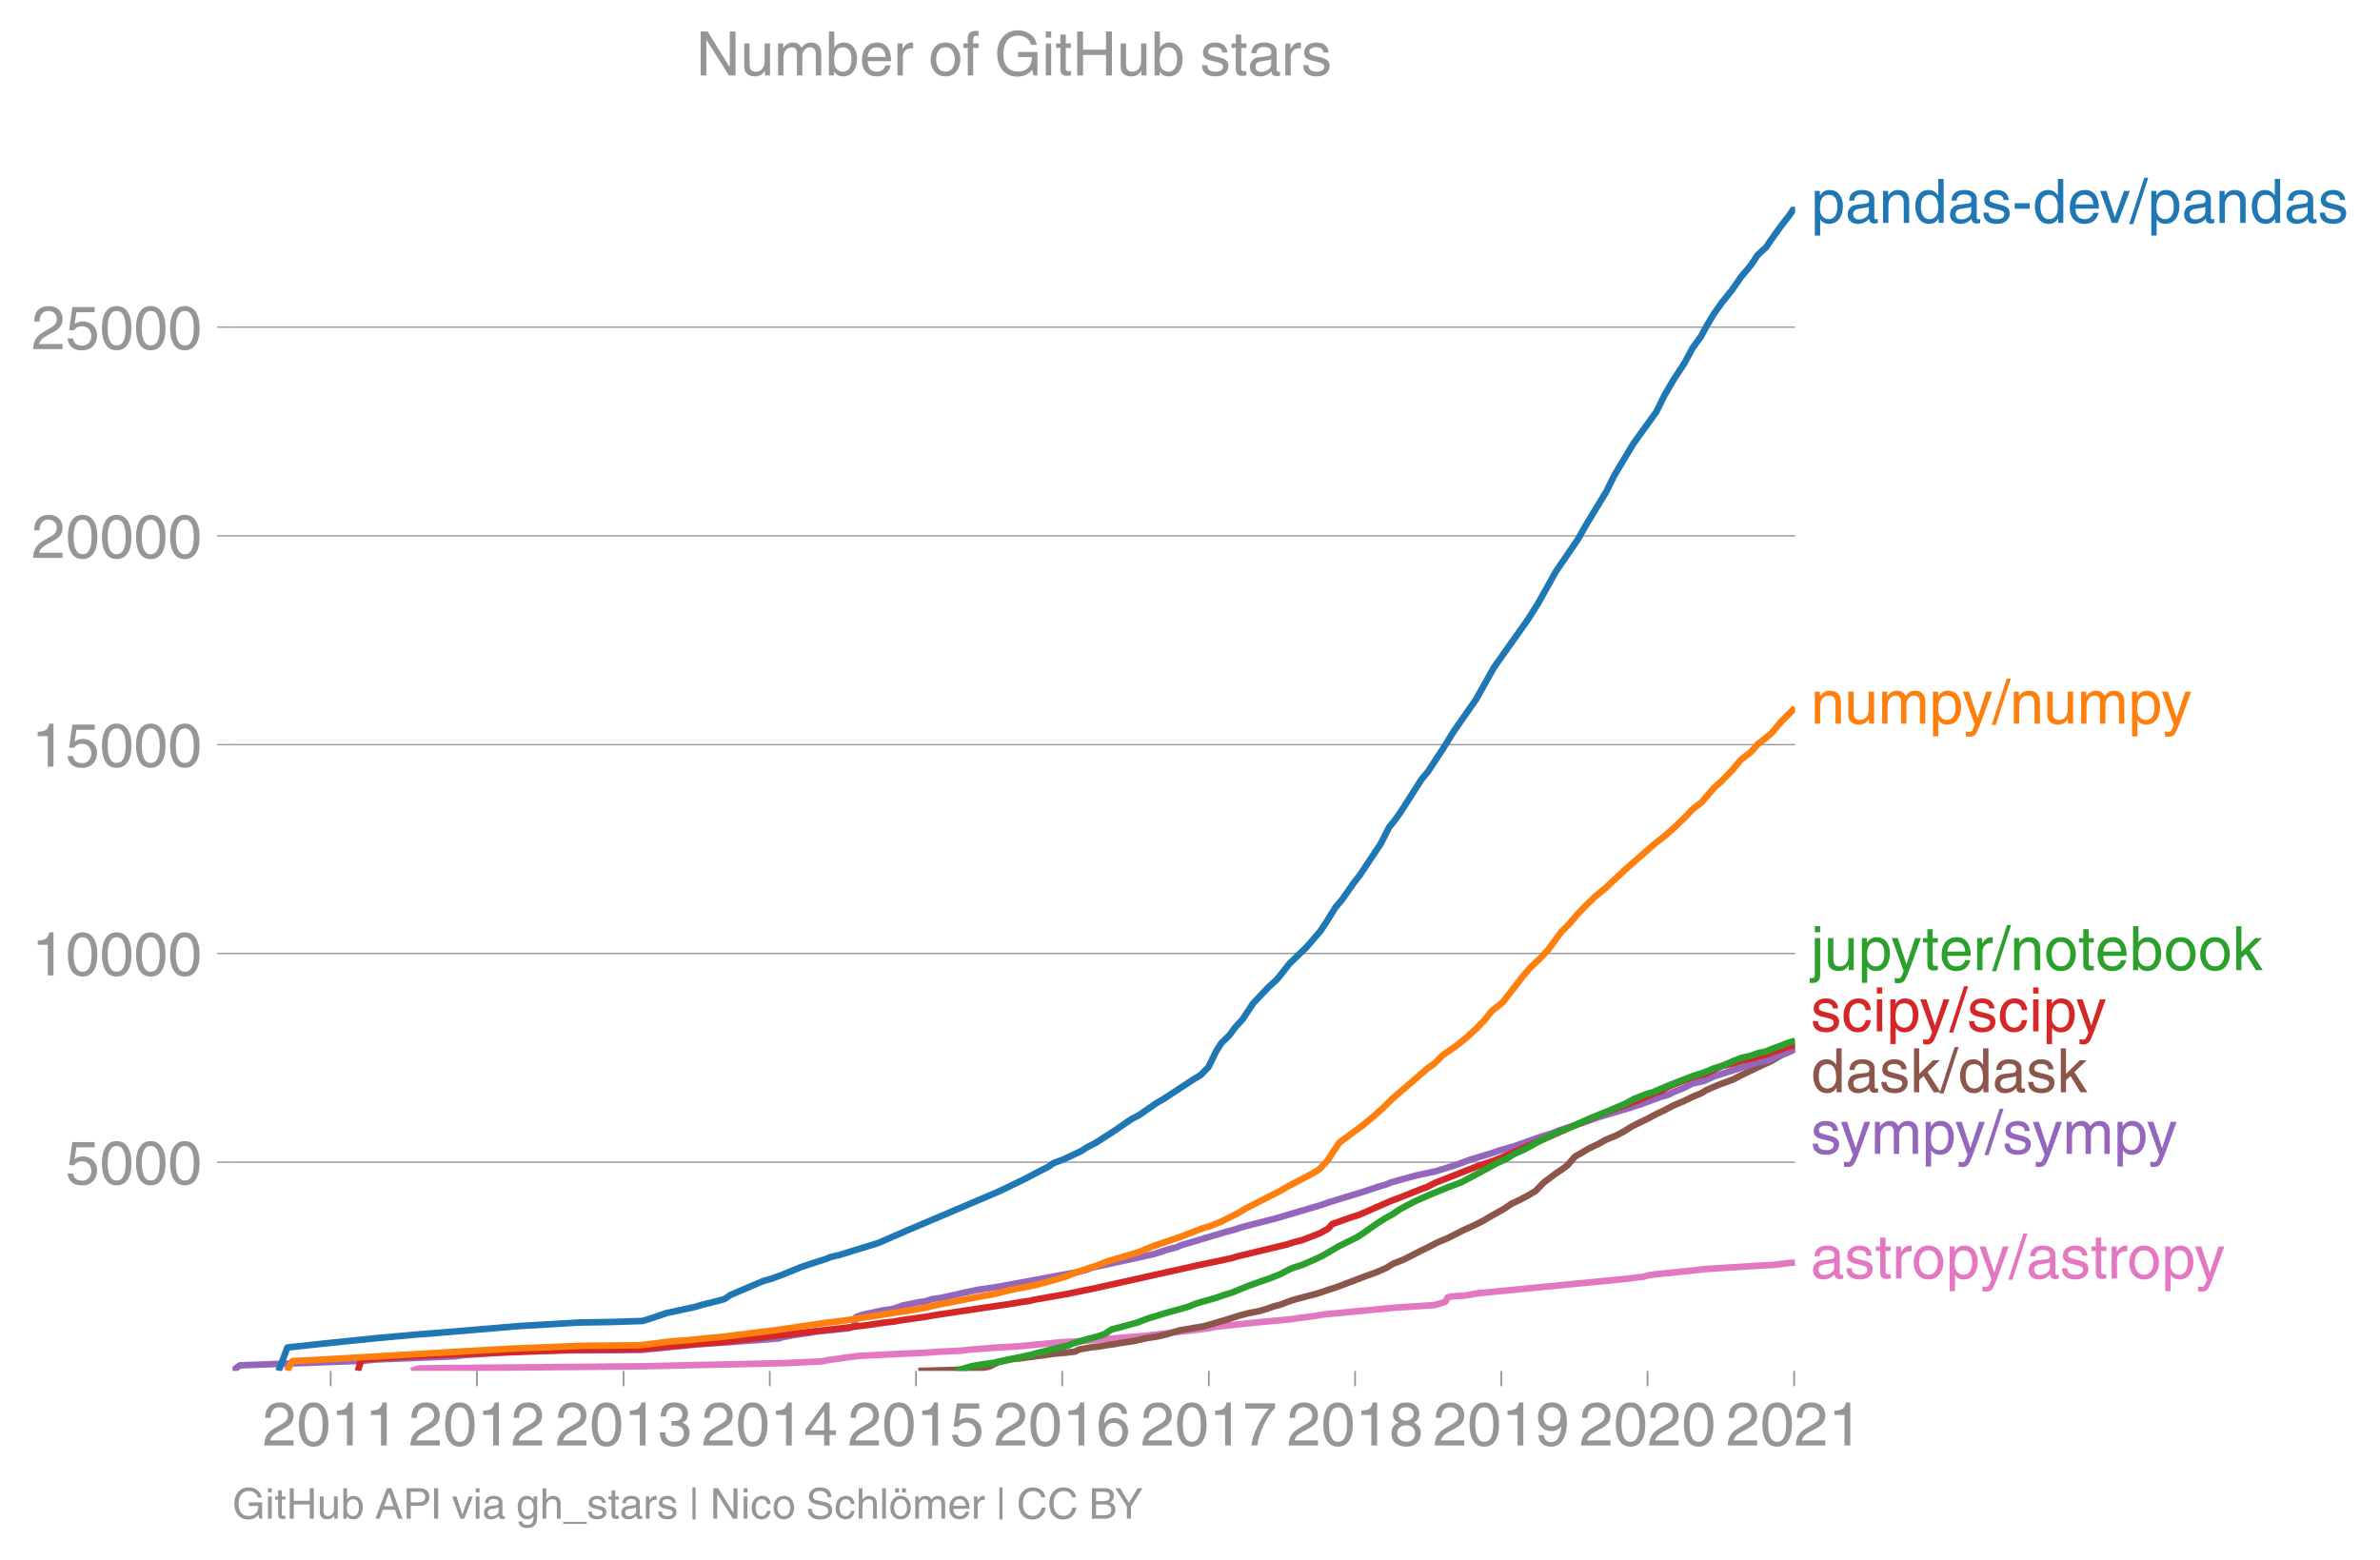 <svg height="475.308" viewBox="0 0 543.907 356.481" width="725.21" xmlns="http://www.w3.org/2000/svg" xmlns:xlink="http://www.w3.org/1999/xlink"><defs><style>*{stroke-linecap:butt;stroke-linejoin:round}</style></defs><g id="figure_1"><path d="M0 356.48h543.907V0H0z" fill="none" id="patch_1"/><g id="axes_1"><path d="M53.127 313.361h357.12V47.25H53.127z" fill="none" id="patch_2"/><path clip-path="url(#p0310358f21)" d="M93.98 313.361l1.822-.572 2.37-.029 49.521-.468 9.29-.219 22.46-.496 3.673-.182 4.591-.18 1.691-.354 6.591-.897 8.391-.44 6.293-.276 3.902-.267 5.463-.267 1.284-.182 6.933-.544 3.785-.181 10.365-.983 4.526-.267 4.503-.363 10.62-.887 7.564-.897 5.987-.716 1.835-.363 8.164-.897 9.546-.897 1.063-.181 4.148-.535 2.095-.362 15.906-1.518 6.78-.448 2.696-.182 2.423-.716.636-1.078.897-.181 2.868-.182 3.068-.534 34.798-3.398 1.076-.18 1.863-.182 1.269-.353 1.161-.182 8.897-.906 2.6-.315 12.15-.773 3.96-.21 2.895-.372 1.799-.163h0" fill="none" stroke="#e377c2" stroke-linecap="square" stroke-width="1.5" id="line2d_1"/><g id="matplotlib.axis_1"><g id="xtick_1"><g id="line2d_2"><defs><path d="M0 0v3.5" id="m5dc0a114eb" stroke="#969696" stroke-width=".4"/></defs><use x="75.571" xlink:href="#m5dc0a114eb" y="313.361" fill="#969696" stroke="#969696" stroke-width=".4"/></g><g transform="matrix(.14 0 0 -.14 60 330.41)" fill="#969696" id="text_1"><defs><path d="M4.39 45.125q0 12.39 6.391 18.781 6.406 6.407 17.938 6.407 9.656 0 15.812-5.86 6.157-5.86 6.157-15.14 0-7.22-3.547-12.188-3.532-4.953-10.422-8.703l-12.11-6.64Q13.922 15.921 12.5 8.296h38.188V0H2.593q.39 9.906 4.297 16.5 3.906 6.594 12.203 11.375l12.593 7.328q5.032 2.89 7.329 5.984 2.297 3.094 2.297 8.516 0 5.375-3.766 9.031-3.75 3.672-10.156 3.672-7.078 0-10.594-4.672-3.516-4.656-3.61-12.609z" id="HelveticaWorld-Regular-50"/><path d="M42.484 34.188q0 14.109-3.734 21.156-3.734 7.062-10.969 7.062-7.078 0-10.89-7.062-3.797-7.047-3.797-21.157 0-13.671 3.75-20.937Q20.609 6 27.78 6q7.235 0 10.969 7 3.734 7.016 3.734 21.188zm9.422 0q0-17.297-6.25-26.704-6.25-9.39-17.875-9.39-12.062 0-18.062 9.734-6 9.75-6 26.36 0 17.03 6.14 26.578 6.157 9.547 17.922 9.547 11.625 0 17.875-9.5t6.25-26.626z" id="HelveticaWorld-Regular-48"/><path d="M35.89 0h-9.374v49.906H10.109v6.985q8.594.28 12.782 2.75Q27.094 62.109 29 70.313h6.89z" id="HelveticaWorld-Regular-49"/></defs><use xlink:href="#HelveticaWorld-Regular-50"/><use x="55.615" xlink:href="#HelveticaWorld-Regular-48"/><use x="111.23" xlink:href="#HelveticaWorld-Regular-49"/><use x="166.846" xlink:href="#HelveticaWorld-Regular-49"/></g></g><g id="xtick_2"><use x="108.989" xlink:href="#m5dc0a114eb" y="313.361" fill="#969696" stroke="#969696" stroke-width=".4" id="line2d_3"/><g transform="matrix(.14 0 0 -.14 93.418 330.41)" fill="#969696" id="text_2"><use xlink:href="#HelveticaWorld-Regular-50"/><use x="55.615" xlink:href="#HelveticaWorld-Regular-48"/><use x="111.23" xlink:href="#HelveticaWorld-Regular-49"/><use x="166.846" xlink:href="#HelveticaWorld-Regular-50"/></g></g><g id="xtick_3"><use x="142.499" xlink:href="#m5dc0a114eb" y="313.361" fill="#969696" stroke="#969696" stroke-width=".4" id="line2d_4"/><g transform="matrix(.14 0 0 -.14 126.928 330.41)" fill="#969696" id="text_3"><defs><path d="M22.406 39.984q2.203-.187 4.594-.187 6.203 0 9.781 2.86 3.594 2.859 3.594 8.656 0 4.687-3.344 7.89-3.343 3.203-9.64 3.203-6.985 0-10.235-4.11-3.234-4.093-3.437-10.983h-8.64q0 10.984 5.765 16.984 5.765 6.016 16.937 6.016 9.922 0 15.828-5.11 5.907-5.094 5.907-13.39 0-10.704-9.032-14.5v-.204q11.72-4 11.72-16.406 0-9.906-6.595-16.265-6.593-6.344-18.703-6.344-9.906 0-16.312 5.203Q4.204 8.5 3.422 21.484H12.5q.203-8.109 4-11.797Q20.313 6 27.484 6q6.938 0 11.141 3.86 4.203 3.859 4.203 9.718 0 6.406-4.016 9.672-4 3.266-12.39 3.266-2 0-4.016-.094z" id="HelveticaWorld-Regular-51"/></defs><use xlink:href="#HelveticaWorld-Regular-50"/><use x="55.615" xlink:href="#HelveticaWorld-Regular-48"/><use x="111.23" xlink:href="#HelveticaWorld-Regular-49"/><use x="166.846" xlink:href="#HelveticaWorld-Regular-51"/></g></g><g id="xtick_4"><use x="175.917" xlink:href="#m5dc0a114eb" y="313.361" fill="#969696" stroke="#969696" stroke-width=".4" id="line2d_5"/><g transform="matrix(.14 0 0 -.14 160.346 330.41)" fill="#969696" id="text_4"><defs><path d="M10.594 24.703h22.61v31.89h-.188zM42 17.093V0h-8.797v17.094H2.484v8.593L34.72 70.314H42v-45.61h10.297v-7.61z" id="HelveticaWorld-Regular-52"/></defs><use xlink:href="#HelveticaWorld-Regular-50"/><use x="55.615" xlink:href="#HelveticaWorld-Regular-48"/><use x="111.23" xlink:href="#HelveticaWorld-Regular-49"/><use x="166.846" xlink:href="#HelveticaWorld-Regular-52"/></g></g><g id="xtick_5"><use x="209.335" xlink:href="#m5dc0a114eb" y="313.361" fill="#969696" stroke="#969696" stroke-width=".4" id="line2d_6"/><g transform="matrix(.14 0 0 -.14 193.765 330.41)" fill="#969696" id="text_5"><defs><path d="M14.703 40.922q5.813 4.39 13.625 4.39 9.469 0 16.281-6.296 6.813-6.297 6.813-16.22 0-10.78-6.578-17.796-6.563-7-18.422-7-10.313 0-16.266 5.047Q4.203 8.109 3.22 17.39h9.094q.671-5.672 4.437-8.672 3.766-3 10.453-3 6.485 0 10.64 4.484Q42 14.703 42 21.688q0 7.125-4.36 11.421-4.343 4.297-11.218 4.297-7.813 0-13.047-6.687l-7.563.39 5.266 37.594h36.438v-8.5H17.672z" id="HelveticaWorld-Regular-53"/></defs><use xlink:href="#HelveticaWorld-Regular-50"/><use x="55.615" xlink:href="#HelveticaWorld-Regular-48"/><use x="111.23" xlink:href="#HelveticaWorld-Regular-49"/><use x="166.846" xlink:href="#HelveticaWorld-Regular-53"/></g></g><g id="xtick_6"><use x="242.753" xlink:href="#m5dc0a114eb" y="313.361" fill="#969696" stroke="#969696" stroke-width=".4" id="line2d_7"/><g transform="matrix(.14 0 0 -.14 227.183 330.41)" fill="#969696" id="text_6"><defs><path d="M14.11 21.578q0-6.875 4.093-11.234Q22.313 6 28.906 6q6.297 0 10.032 4.438 3.734 4.453 3.734 11.687 0 6.297-3.688 10.547-3.687 4.25-10.468 4.25-6.594 0-10.5-4.156-3.907-4.157-3.907-11.188zM41.702 51.61q-.984 5.375-3.984 8.078-3 2.72-8.125 2.72-8.11 0-12.36-7.923-4.25-7.906-4.343-18.109l.203-.188q5.61 8.641 16.687 8.641 8.844 0 15.438-5.86 6.593-5.859 6.593-16.452 0-10.5-6.25-17.47-6.25-6.952-16.843-6.952-12.219 0-18.563 8.687-6.344 8.703-6.344 25.938 0 16.593 6.485 27.093 6.5 10.5 19.484 10.5 8.407 0 14.219-5.015 5.813-5 6.297-13.688z" id="HelveticaWorld-Regular-54"/></defs><use xlink:href="#HelveticaWorld-Regular-50"/><use x="55.615" xlink:href="#HelveticaWorld-Regular-48"/><use x="111.23" xlink:href="#HelveticaWorld-Regular-49"/><use x="166.846" xlink:href="#HelveticaWorld-Regular-54"/></g></g><g id="xtick_7"><use x="276.263" xlink:href="#m5dc0a114eb" y="313.361" fill="#969696" stroke="#969696" stroke-width=".4" id="line2d_8"/><g transform="matrix(.14 0 0 -.14 260.693 330.41)" fill="#969696" id="text_7"><defs><path d="M3.719 68.797h48.578v-7.719Q42.28 50.875 33.984 33.484 25.687 16.11 23.391 0h-9.672q1.469 13.281 9.719 30.531 8.25 17.266 18.953 29.672H3.719z" id="HelveticaWorld-Regular-55"/></defs><use xlink:href="#HelveticaWorld-Regular-50"/><use x="55.615" xlink:href="#HelveticaWorld-Regular-48"/><use x="111.23" xlink:href="#HelveticaWorld-Regular-49"/><use x="166.846" xlink:href="#HelveticaWorld-Regular-55"/></g></g><g id="xtick_8"><use x="309.681" xlink:href="#m5dc0a114eb" y="313.361" fill="#969696" stroke="#969696" stroke-width=".4" id="line2d_9"/><g transform="matrix(.14 0 0 -.14 294.11 330.41)" fill="#969696" id="text_8"><defs><path d="M27.594 40.578q5.422 0 8.953 3.094 3.547 3.11 3.547 8.234 0 4.594-3.407 7.547-3.39 2.953-9.687 2.953-5.61 0-8.672-3.11-3.047-3.093-3.047-7.874 0-5.125 3.813-7.984 3.812-2.86 8.5-2.86zm.093-7.562q-6.78 0-10.64-3.766-3.86-3.766-3.86-9.234 0-6.297 3.907-10.157Q21 6 28.219 6q6.406 0 10.234 3.86 3.828 3.859 3.828 10.265 0 5.469-3.828 9.172-3.828 3.719-10.766 3.719zM49.22 52.203q0-10.594-9.032-14.797 6.204-2.781 8.86-7.36 2.656-4.562 2.656-9.733 0-10.016-6.453-16.125-6.438-6.094-17.375-6.094-9.563 0-16.813 5.25-7.25 5.25-7.25 17.062 0 11.922 11.907 16.907-9.516 3.796-9.516 13.671 0 8.297 5.64 13.813 5.641 5.516 15.641 5.516 10.016 0 15.875-5.204 5.86-5.203 5.86-12.906z" id="HelveticaWorld-Regular-56"/></defs><use xlink:href="#HelveticaWorld-Regular-50"/><use x="55.615" xlink:href="#HelveticaWorld-Regular-48"/><use x="111.23" xlink:href="#HelveticaWorld-Regular-49"/><use x="166.846" xlink:href="#HelveticaWorld-Regular-56"/></g></g><g id="xtick_9"><use x="343.1" xlink:href="#m5dc0a114eb" y="313.361" fill="#969696" stroke="#969696" stroke-width=".4" id="line2d_10"/><g transform="matrix(.14 0 0 -.14 327.529 330.41)" fill="#969696" id="text_9"><defs><path d="M27.594 31.39q6 0 9.75 4.047 3.765 4.063 3.765 11.97 0 6.5-3.562 10.75-3.563 4.25-10.64 4.25-6.11 0-9.876-4.298-3.75-4.297-3.75-11.53 0-7.376 3.516-11.282 3.515-3.906 10.797-3.906zm-1.282-7.906q-10 0-16.062 6.203-6.047 6.204-6.047 16.5 0 10.407 6.094 17.266 6.11 6.86 16.515 6.86 12.11 0 18.36-8.157 6.25-8.156 6.25-24.453 0-16.906-6.406-28.266Q38.625-1.905 25.875-1.905q-9.953 0-15.422 5.593-5.469 5.594-5.469 13.204h8.829q.39-5.266 3.437-8.375 3.063-3.094 8.438-3.094 7.609 0 11.515 6.781Q41.11 19 42.578 31.688l-.187.203q-5.672-8.407-16.078-8.407z" id="HelveticaWorld-Regular-57"/></defs><use xlink:href="#HelveticaWorld-Regular-50"/><use x="55.615" xlink:href="#HelveticaWorld-Regular-48"/><use x="111.23" xlink:href="#HelveticaWorld-Regular-49"/><use x="166.846" xlink:href="#HelveticaWorld-Regular-57"/></g></g><g id="xtick_10"><use x="376.518" xlink:href="#m5dc0a114eb" y="313.361" fill="#969696" stroke="#969696" stroke-width=".4" id="line2d_11"/><g transform="matrix(.14 0 0 -.14 360.947 330.41)" fill="#969696" id="text_10"><use xlink:href="#HelveticaWorld-Regular-50"/><use x="55.615" xlink:href="#HelveticaWorld-Regular-48"/><use x="111.23" xlink:href="#HelveticaWorld-Regular-50"/><use x="166.846" xlink:href="#HelveticaWorld-Regular-48"/></g></g><g id="xtick_11"><use x="410.027" xlink:href="#m5dc0a114eb" y="313.361" fill="#969696" stroke="#969696" stroke-width=".4" id="line2d_12"/><g transform="matrix(.14 0 0 -.14 394.457 330.41)" fill="#969696" id="text_11"><use xlink:href="#HelveticaWorld-Regular-50"/><use x="55.615" xlink:href="#HelveticaWorld-Regular-48"/><use x="111.23" xlink:href="#HelveticaWorld-Regular-50"/><use x="166.846" xlink:href="#HelveticaWorld-Regular-49"/></g></g></g><g id="matplotlib.axis_2"><g id="ytick_1"><path clip-path="url(#p0310358f21)" d="M53.127 265.653h357.12" fill="none" stroke="#969696" stroke-linecap="square" stroke-width=".3" id="line2d_13"/><g id="line2d_14"><defs><path d="M0 0h-3.5" id="mbf4f329e4a" stroke="#969696" stroke-width=".3"/></defs><use x="53.127" xlink:href="#mbf4f329e4a" y="265.653" fill="#969696" stroke="#969696" stroke-width=".3"/></g><g transform="matrix(.14 0 0 -.14 14.985 270.678)" fill="#969696" id="text_12"><use xlink:href="#HelveticaWorld-Regular-53"/><use x="55.615" xlink:href="#HelveticaWorld-Regular-48"/><use x="111.23" xlink:href="#HelveticaWorld-Regular-48"/><use x="166.846" xlink:href="#HelveticaWorld-Regular-48"/></g></g><g id="ytick_2"><path clip-path="url(#p0310358f21)" d="M53.127 217.936h357.12" fill="none" stroke="#969696" stroke-linecap="square" stroke-width=".3" id="line2d_15"/><use x="53.127" xlink:href="#mbf4f329e4a" y="217.936" fill="#969696" stroke="#969696" stroke-width=".3" id="line2d_16"/><g transform="matrix(.14 0 0 -.14 7.2 222.96)" fill="#969696" id="text_13"><use xlink:href="#HelveticaWorld-Regular-49"/><use x="55.615" xlink:href="#HelveticaWorld-Regular-48"/><use x="111.23" xlink:href="#HelveticaWorld-Regular-48"/><use x="166.846" xlink:href="#HelveticaWorld-Regular-48"/><use x="222.461" xlink:href="#HelveticaWorld-Regular-48"/></g></g><g id="ytick_3"><path clip-path="url(#p0310358f21)" d="M53.127 170.218h357.12" fill="none" stroke="#969696" stroke-linecap="square" stroke-width=".3" id="line2d_17"/><use x="53.127" xlink:href="#mbf4f329e4a" y="170.218" fill="#969696" stroke="#969696" stroke-width=".3" id="line2d_18"/><g transform="matrix(.14 0 0 -.14 7.2 175.243)" fill="#969696" id="text_14"><use xlink:href="#HelveticaWorld-Regular-49"/><use x="55.615" xlink:href="#HelveticaWorld-Regular-53"/><use x="111.23" xlink:href="#HelveticaWorld-Regular-48"/><use x="166.846" xlink:href="#HelveticaWorld-Regular-48"/><use x="222.461" xlink:href="#HelveticaWorld-Regular-48"/></g></g><g id="ytick_4"><path clip-path="url(#p0310358f21)" d="M53.127 122.5h357.12" fill="none" stroke="#969696" stroke-linecap="square" stroke-width=".3" id="line2d_19"/><use x="53.127" xlink:href="#mbf4f329e4a" y="122.5" fill="#969696" stroke="#969696" stroke-width=".3" id="line2d_20"/><g transform="matrix(.14 0 0 -.14 7.2 127.525)" fill="#969696" id="text_15"><use xlink:href="#HelveticaWorld-Regular-50"/><use x="55.615" xlink:href="#HelveticaWorld-Regular-48"/><use x="111.23" xlink:href="#HelveticaWorld-Regular-48"/><use x="166.846" xlink:href="#HelveticaWorld-Regular-48"/><use x="222.461" xlink:href="#HelveticaWorld-Regular-48"/></g></g><g id="ytick_5"><path clip-path="url(#p0310358f21)" d="M53.127 74.782h357.12" fill="none" stroke="#969696" stroke-linecap="square" stroke-width=".3" id="line2d_21"/><use x="53.127" xlink:href="#mbf4f329e4a" y="74.782" fill="#969696" stroke="#969696" stroke-width=".3" id="line2d_22"/><g transform="matrix(.14 0 0 -.14 7.2 79.807)" fill="#969696" id="text_16"><use xlink:href="#HelveticaWorld-Regular-50"/><use x="55.615" xlink:href="#HelveticaWorld-Regular-53"/><use x="111.23" xlink:href="#HelveticaWorld-Regular-48"/><use x="166.846" xlink:href="#HelveticaWorld-Regular-48"/><use x="222.461" xlink:href="#HelveticaWorld-Regular-48"/></g></g></g><path clip-path="url(#p0310358f21)" d="M209.86 313.361l2.598-.057 1.5-.057 2.031-.057 2.288-.067 2.457-.124 2.185-.124 1.667-.239 1.463-.248 2.034-.983 2.104-.487 1.103-.238 2.294-.248 1.764-.24 1.85-.247 1.917-.248 1.584-.248 2.738-.24 2.187-.247.93-.487 2.746-.487 2.173-.248 1.421-.248 1.716-.238 1.296-.249 1.647-.238 1.617-.248 2.142-.487 1.31-.248 1.67-.248 2.158-.487 1.566-.487 1.64-.486 1.566-.249 1.363-.248 1.513-.238 1.3-.248 1.678-.487 1.624-.487 1.662-.496 1.56-.487 1.54-.487 1.888-.486 2.566-.497 1.589-.486 1.374-.497 1.81-.486 1.25-.497 1.379-.486 1.752-.487 1.823-.487 1.94-.496 1.488-.487 1.37-.486 1.566-.487 1.33-.496 2.59-.974 2.555-.983 2.717-.973 2.28-.983 1.564-.974 2.47-.983 1.948-.973 1.89-.983 2.021-.974 1.88-.983 2.337-.983 1.948-.983 1.936-.973 2.196-.983 1.932-.973 1.643-.983 1.761-.974 1.718-.983 1.381-.973 2.081-.983 1.825-.974 1.652-.983 1.894-1.956 2.603-1.956 1.465-.983 1.344-.983 1.656-1.957 1.689-.973 1.68-.983 2.035-.974 1.76-.983 2.41-.983 1.83-.983 1.52-.973 1.951-.983 2.004-.974 1.83-.983 2.039-.973 1.854-.983 2.35-.983 2.007-.983 1.814-.744 1.264-.745 1.645-.744 1.855-.745 2.602-.954 1.865-.964 1.915-.926 1.91-.925 1.494-.687 1.488-.687 2.425-1.384 1.64-.697 1.46-.697" fill="none" stroke="#8c564b" stroke-linecap="square" stroke-width="1.5" id="line2d_23"/><path clip-path="url(#p0310358f21)" d="M53.127 313.361l1.675-1.278 27.856-1.022 3.59-.315 17.667-.715 1.926-.258 9.13-.64 3.705-.248 9.539-.2 11.618-.057 6.599-.067 12.436-1.222 10.756-.763 8.371-.649.798-.258 2.696-.515 3.616-.506 1.256-.258 7.653-.773 1.206-.515.43-2.052 1.407-.506 4.759-1.03 1.94-.258.917-.258 1.363-.515 3.661-.773 1.746-.258 1.656-.515 1.889-.248 5.755-1.289 2.385-.515 5.068-.763 18.04-3.34 1.993-.506 1.297-.516 14.126-3.082 3.115-1.022 1.978-.515 1.234-.515 10.337-3.083 1.954-.515 1.51-.515 7.954-2.052 10.377-3.073 1.417-.516 8.384-2.567 3.009-1.021 1.782-.515 1.273-.516 5.562-1.536 4.73-1.021 4.888-1.547 2.7-1.03 5.086-1.537 1.46-.515 3.567-1.03 5.768-2.053 3.2-1.02 1.236-.516 6.236-2.062 2.886-1.02 3.442-1.031 3.45-1.022 3.162-1.03 4.133-1.537 1.8-.515.964-.515 2.547-1.031 2.01-1.03 2.547-.535 2.357-1.07 9.978-3.234 2.238-.401 6.268-2.606h0" fill="none" stroke="#9467bd" stroke-linecap="square" stroke-width="1.5" id="line2d_24"/><g transform="matrix(.14 0 0 -.14 413.818 50.958)" fill="#1f77b4" id="text_17"><defs><path d="M14.984 23.688q0-8.407 4.094-13 4.11-4.579 10.219-4.579 6.687 0 10.39 5.438 3.72 5.453 3.72 14.765 0 10.22-3.563 14.907-3.563 4.687-10.735 4.687-6.984 0-10.562-5.5-3.563-5.5-3.563-16.718zm-8.39 28.609h8.297v-7.375h.203q5.61 8.89 15.625 8.89 10.11 0 15.937-7.359 5.828-7.344 5.828-18.766 0-12.796-5.953-21Q40.578-1.515 29.5-1.515q-9.094 0-13.922 7.032h-.203v-26.22H6.594z" id="HelveticaWorld-Regular-112"/><path d="M38.375 26.703q-.969-1.015-3.828-1.656-2.86-.625-10.672-1.656-5.766-.688-8.469-2.844-2.703-2.14-2.703-5.656 0-4.297 2.281-6.688 2.297-2.39 7.329-2.39 6.296 0 11.171 3.578 4.891 3.593 4.891 8.718zM6.203 36.375q.297 8.844 5.734 13.14 5.454 4.297 15.844 4.297 8.297 0 13.907-3.765 5.624-3.75 5.624-10.844V9.078Q47.313 6 50.094 6q1.125 0 2.89.39V0Q50.594-.984 48-.984q-4.5 0-6.703 1.921-2.188 1.938-2.281 6.047-7.516-8.5-18.891-8.5-7.422 0-11.922 4.204Q3.72 6.89 3.72 13.624q0 6.89 3.906 11.125Q11.531 29 19 29.89l15.516 1.891q4.203.64 4.203 6.203 0 4.11-3.047 6.297-3.047 2.203-9.25 2.203-5.516 0-8.485-2.437-2.953-2.438-3.53-7.672z" id="HelveticaWorld-Regular-97"/><path d="M49.219 0h-8.844v32.172q0 7.422-2.594 10.578-2.578 3.156-8.578 3.156-5.906 0-9.875-4.5-3.953-4.484-3.953-12.89V0H6.594v52.297h8.297v-7.375h.203q6.203 8.89 15.812 8.89 8.89 0 13.594-4.718 4.719-4.703 4.719-13.5z" id="HelveticaWorld-Regular-110"/><path d="M13.094 26.313q0-9.704 3.844-14.954 3.859-5.25 10.265-5.25 6.094 0 10.188 4.485 4.109 4.5 4.109 13.094 0 11.03-3.5 16.625-3.484 5.593-10.61 5.593-6.78 0-10.546-4.453-3.75-4.437-3.75-15.14zM50.39 0h-8.297v7.172h-.203q-4.97-8.688-15.078-8.688-10.891 0-16.86 8.297Q4 15.094 4 27.688q0 11.625 5.906 18.875 5.922 7.25 15.875 7.25 9.813 0 15.625-8.891l.203.594V71.78h8.782z" id="HelveticaWorld-Regular-100"/><path d="M36.078 37.406q-.187 4.688-3.344 6.735-3.14 2.047-9.047 2.047-4.296 0-7.359-1.907-3.047-1.89-3.047-5.468 0-2.829 1.797-4.172 1.813-1.344 7.828-2.86l8.688-2.187q7.906-2 11.297-5.11 3.406-3.093 3.406-8.656 0-7.719-5.64-12.531-5.641-4.813-15.063-4.813-11 0-16.64 4.563-5.626 4.578-5.735 13.75h8.5q.203-5.422 3.594-8.063 3.39-2.625 10.171-2.625 5.516 0 8.766 2.188 3.25 2.203 3.25 6.11 0 2.78-2.11 4.437-2.093 1.672-8.296 3.078l-10.203 2.5q-6.203 1.562-9.157 4.656-2.953 3.094-2.953 8.031 0 7.72 5.516 12.203 5.531 4.5 14.406 4.5 9.485 0 14.531-4.624 5.047-4.61 5.344-11.782z" id="HelveticaWorld-Regular-115"/><path d="M28.906 23.188H4.391v8.984h24.515z" id="HelveticaWorld-Regular-45"/><path d="M42.484 30.328q-.687 8.485-4.5 12.031-3.797 3.547-10.109 3.547-6.39 0-10.328-4.5-3.922-4.484-4.172-11.078zm8.391-13.922q-1.453-8.11-7.953-13.422-5.719-4.5-15.047-4.593-10.984.093-17.438 7.203Q4 12.704 4 24.704q0 13.78 6.64 21.437 6.641 7.672 18.47 7.672 10.593 0 16.546-7.922 5.953-7.907 5.953-22.594H13.375q0-8.203 3.813-12.703Q21 6.109 28.608 6.109q5.375 0 9.235 3.235 3.86 3.25 4.25 7.062z" id="HelveticaWorld-Regular-101"/><path d="M39.406 52.297h9.625L29.11 0h-9.437L.594 52.297h10.203L24.422 9.719h.187z" id="HelveticaWorld-Regular-118"/><path d="M4.984-1.906h-6.687l24.61 75.594H29.5z" id="HelveticaWorld-Regular-47"/></defs><use xlink:href="#HelveticaWorld-Regular-112"/><use x="56.494" xlink:href="#HelveticaWorld-Regular-97"/><use x="111.426" xlink:href="#HelveticaWorld-Regular-110"/><use x="166.602" xlink:href="#HelveticaWorld-Regular-100"/><use x="223.584" xlink:href="#HelveticaWorld-Regular-97"/><use x="278.516" xlink:href="#HelveticaWorld-Regular-115"/><use x="328.516" xlink:href="#HelveticaWorld-Regular-45"/><use x="361.816" xlink:href="#HelveticaWorld-Regular-100"/><use x="418.799" xlink:href="#HelveticaWorld-Regular-101"/><use x="471.844" xlink:href="#HelveticaWorld-Regular-118"/><use x="521.453" xlink:href="#HelveticaWorld-Regular-47"/><use x="549.236" xlink:href="#HelveticaWorld-Regular-112"/><use x="605.73" xlink:href="#HelveticaWorld-Regular-97"/><use x="660.662" xlink:href="#HelveticaWorld-Regular-110"/><use x="715.838" xlink:href="#HelveticaWorld-Regular-100"/><use x="772.82" xlink:href="#HelveticaWorld-Regular-97"/><use x="827.752" xlink:href="#HelveticaWorld-Regular-115"/></g><g transform="matrix(.14 0 0 -.14 413.818 165.423)" fill="#ff7f0e" id="text_18"><defs><path d="M6.11 52.297h8.78V17.578q0-5.765 2.61-8.625Q20.125 6.11 25 6.11q6.781 0 10.594 4.797 3.812 4.813 3.812 12.578v28.813h8.782V0H39.89v7.625l-.188.188q-4.984-9.329-16.61-9.329-7.515 0-12.25 4.094Q6.11 6.688 6.11 14.703z" id="HelveticaWorld-Regular-117"/><path d="M6.594 52.297h8.297v-7.375h.203q5.906 8.89 15.812 8.89 9.813 0 13.922-8.5 3.75 4.594 7.266 6.547 3.515 1.953 8.703 1.953 6.781 0 11.484-4.453Q77 44.922 77 36.187V0h-8.781v33.797q0 6.094-2.297 9.094-2.297 3.015-7.422 3.015-5.172 0-8.75-4.203-3.563-4.203-3.563-9.812V0h-8.78v36.188q0 4.53-2.11 7.124-2.094 2.594-6.094 2.594-6.297 0-10.062-4.687-3.766-4.688-3.766-12.703V0H6.594z" id="HelveticaWorld-Regular-109"/><path d="M39.016 52.297h9.562L29.891.984q-.5-1.375-.985-2.593-4.25-11.329-7.328-15.547-3.078-4.235-9.953-4.235-3.61 0-5.906.782v8.015q2.484-.89 5.468-.89 3.22 0 4.704 2.03 1.5 2.032 4.421 9.938L.875 52.297h9.922L24.812 9.719H25z" id="HelveticaWorld-Regular-121"/></defs><use xlink:href="#HelveticaWorld-Regular-110"/><use x="55.176" xlink:href="#HelveticaWorld-Regular-117"/><use x="109.961" xlink:href="#HelveticaWorld-Regular-109"/><use x="192.969" xlink:href="#HelveticaWorld-Regular-112"/><use x="247.463" xlink:href="#HelveticaWorld-Regular-121"/><use x="297.072" xlink:href="#HelveticaWorld-Regular-47"/><use x="324.855" xlink:href="#HelveticaWorld-Regular-110"/><use x="380.031" xlink:href="#HelveticaWorld-Regular-117"/><use x="434.816" xlink:href="#HelveticaWorld-Regular-109"/><use x="517.824" xlink:href="#HelveticaWorld-Regular-112"/><use x="572.318" xlink:href="#HelveticaWorld-Regular-121"/></g><g transform="matrix(.14 0 0 -.14 413.818 221.754)" fill="#2ca02c" id="text_19"><defs><path d="M15.375 61.813H6.594v9.968h8.781zm0-69.532q0-7.468-3.547-10.375Q8.297-21 2-21q-1.797 0-3.703.297v7.61H.594q3.703 0 4.843 1.109 1.157 1.093 1.157 5.296v58.985h8.781z" id="HelveticaWorld-Regular-106"/><path d="M17.188 45.016V10.984q0-2 1.093-3.046 1.11-1.047 3.938-1.047h3.375V0Q20.797-.688 19-.688q-5.516 0-8.063 2.641-2.53 2.64-2.53 8.547v34.516H1.311v7.28h7.094v14.595h8.781V52.297h8.407v-7.281z" id="HelveticaWorld-Regular-116"/><path d="M15.375 0H6.594v52.297h8.297v-8.688h.203q5.703 10.203 14.687 10.203 1.422 0 2.297-.296V44.39h-3.266q-5.906 0-9.671-4.016-3.766-4-3.766-9.953z" id="HelveticaWorld-Regular-114"/><path d="M12.703 26.219q0-8.735 3.953-14.375 3.953-5.64 11.219-5.64 7.531 0 11.438 5.905 3.906 5.907 3.906 14.11 0 8.297-3.907 14.078-3.906 5.797-11.437 5.797-6.969 0-11.078-5.453-4.094-5.438-4.094-14.422zm-8.984 0q0 11.672 6.484 19.625 6.5 7.968 17.672 7.968 11.438 0 17.875-8.062 6.453-8.047 6.453-19.531 0-11.516-6.406-19.625-6.39-8.11-17.922-8.11-11.078 0-17.625 7.86-6.531 7.86-6.531 19.875z" id="HelveticaWorld-Regular-111"/><path d="M43.406 26.313q0 10.5-3.718 15.046-3.704 4.547-10.579 4.547-6.984-.11-10.562-5.453Q14.984 35.11 14.984 25q0-10.297 4.297-14.594Q23.578 6.11 29.297 6.11q6.5 0 10.297 5.344 3.812 5.344 3.812 14.86zM6.594 0v71.781h8.781V45.703h.203q5.61 8.11 15.14 8.11 9.766 0 15.766-7.25t6-18.876q0-13.093-6.062-21.156Q40.375-1.516 29.5-1.516q-9.578 0-14.406 8.016h-.203V0z" id="HelveticaWorld-Regular-98"/><path d="M50 0H38.719L22.406 26.422l-7.312-6.594V0h-8.5v71.781h8.5v-41.61l22.5 22.126H48.78L28.813 32.813z" id="HelveticaWorld-Regular-107"/></defs><use xlink:href="#HelveticaWorld-Regular-106"/><use x="22.021" xlink:href="#HelveticaWorld-Regular-117"/><use x="76.807" xlink:href="#HelveticaWorld-Regular-112"/><use x="131.301" xlink:href="#HelveticaWorld-Regular-121"/><use x="181.91" xlink:href="#HelveticaWorld-Regular-116"/><use x="209.596" xlink:href="#HelveticaWorld-Regular-101"/><use x="265.016" xlink:href="#HelveticaWorld-Regular-114"/><use x="297.584" xlink:href="#HelveticaWorld-Regular-47"/><use x="325.367" xlink:href="#HelveticaWorld-Regular-110"/><use x="380.543" xlink:href="#HelveticaWorld-Regular-111"/><use x="436.451" xlink:href="#HelveticaWorld-Regular-116"/><use x="464.137" xlink:href="#HelveticaWorld-Regular-101"/><use x="519.557" xlink:href="#HelveticaWorld-Regular-98"/><use x="576.051" xlink:href="#HelveticaWorld-Regular-111"/><use x="631.959" xlink:href="#HelveticaWorld-Regular-111"/><use x="687.867" xlink:href="#HelveticaWorld-Regular-107"/></g><g transform="matrix(.14 0 0 -.14 413.818 235.754)" fill="#d62728" id="text_20"><defs><path d="M39.594 34.719q-1.89 11.187-12.39 11.187-6.5 0-10.454-5.203-3.953-5.203-3.953-14.484 0-10.11 3.656-15.11 3.672-5 10.64-5 4.688 0 8.11 3.438 3.422 3.437 4.39 8.953h8.5q-1.312-9.703-6.859-14.86-5.547-5.156-14.328-5.156-10.297 0-16.89 7.047-6.594 7.063-6.594 19.172 0 13.281 6.594 21.188 6.593 7.922 18.5 7.922 8.687 0 13.843-5.204 5.157-5.203 5.735-13.89z" id="HelveticaWorld-Regular-99"/><path d="M6.594 61.813v9.968h8.781v-9.969zM15.375 0H6.594v52.297h8.781z" id="HelveticaWorld-Regular-105"/></defs><use xlink:href="#HelveticaWorld-Regular-115"/><use x="50" xlink:href="#HelveticaWorld-Regular-99"/><use x="101.27" xlink:href="#HelveticaWorld-Regular-105"/><use x="123.291" xlink:href="#HelveticaWorld-Regular-112"/><use x="177.785" xlink:href="#HelveticaWorld-Regular-121"/><use x="227.395" xlink:href="#HelveticaWorld-Regular-47"/><use x="255.178" xlink:href="#HelveticaWorld-Regular-115"/><use x="305.178" xlink:href="#HelveticaWorld-Regular-99"/><use x="356.447" xlink:href="#HelveticaWorld-Regular-105"/><use x="378.469" xlink:href="#HelveticaWorld-Regular-112"/><use x="432.963" xlink:href="#HelveticaWorld-Regular-121"/></g><g transform="matrix(.14 0 0 -.14 413.818 263.754)" fill="#9467bd" id="text_21"><use xlink:href="#HelveticaWorld-Regular-115"/><use x="48.5" xlink:href="#HelveticaWorld-Regular-121"/><use x="98.109" xlink:href="#HelveticaWorld-Regular-109"/><use x="181.117" xlink:href="#HelveticaWorld-Regular-112"/><use x="235.611" xlink:href="#HelveticaWorld-Regular-121"/><use x="285.221" xlink:href="#HelveticaWorld-Regular-47"/><use x="313.004" xlink:href="#HelveticaWorld-Regular-115"/><use x="361.504" xlink:href="#HelveticaWorld-Regular-121"/><use x="411.113" xlink:href="#HelveticaWorld-Regular-109"/><use x="494.121" xlink:href="#HelveticaWorld-Regular-112"/><use x="548.615" xlink:href="#HelveticaWorld-Regular-121"/></g><g transform="matrix(.14 0 0 -.14 413.818 249.669)" fill="#8c564b" id="text_22"><use xlink:href="#HelveticaWorld-Regular-100"/><use x="56.982" xlink:href="#HelveticaWorld-Regular-97"/><use x="111.914" xlink:href="#HelveticaWorld-Regular-115"/><use x="161.914" xlink:href="#HelveticaWorld-Regular-107"/><use x="211.914" xlink:href="#HelveticaWorld-Regular-47"/><use x="239.697" xlink:href="#HelveticaWorld-Regular-100"/><use x="296.68" xlink:href="#HelveticaWorld-Regular-97"/><use x="351.611" xlink:href="#HelveticaWorld-Regular-115"/><use x="401.611" xlink:href="#HelveticaWorld-Regular-107"/></g><g transform="matrix(.14 0 0 -.14 413.818 292.247)" fill="#e377c2" id="text_23"><use xlink:href="#HelveticaWorld-Regular-97"/><use x="54.932" xlink:href="#HelveticaWorld-Regular-115"/><use x="104.932" xlink:href="#HelveticaWorld-Regular-116"/><use x="132.617" xlink:href="#HelveticaWorld-Regular-114"/><use x="164.186" xlink:href="#HelveticaWorld-Regular-111"/><use x="220.094" xlink:href="#HelveticaWorld-Regular-112"/><use x="274.588" xlink:href="#HelveticaWorld-Regular-121"/><use x="324.197" xlink:href="#HelveticaWorld-Regular-47"/><use x="351.98" xlink:href="#HelveticaWorld-Regular-97"/><use x="406.912" xlink:href="#HelveticaWorld-Regular-115"/><use x="456.912" xlink:href="#HelveticaWorld-Regular-116"/><use x="484.598" xlink:href="#HelveticaWorld-Regular-114"/><use x="516.166" xlink:href="#HelveticaWorld-Regular-111"/><use x="572.074" xlink:href="#HelveticaWorld-Regular-112"/><use x="626.568" xlink:href="#HelveticaWorld-Regular-121"/></g><g transform="matrix(.097 0 0 -.097 53.127 347.142)" fill="#969696" id="text_24"><defs><path d="M38.484 38.375h31.532V0h-6.297l-2.344 9.281Q56.781 3.421 50.578.75q-6.187-2.656-12.875-2.656-10.797 0-18.047 4.703-7.25 4.719-11.265 13.015-4 8.313-4 20.72 0 15.468 9.203 26.312 9.203 10.843 24.781 10.843 11.625 0 20.313-6.5Q67.39 60.688 68.796 50h-9.375q-1.703 7.078-7.219 11.078-5.516 4.016-14.312 4.016-10.594 0-17.047-7.985-6.438-7.984-6.438-21.125 0-15.28 6.39-22.437Q27.204 6.39 38.282 6.39q7.235 0 12.235 2.859 5 2.86 7.687 7.766 2.688 4.906 2.688 13.062H38.484z" id="HelveticaWorld-Regular-71"/><path d="M64.89 0h-9.718v33.5h-37.5V0H8.109v71.781h9.563V42.094h37.5V71.78h9.719z" id="HelveticaWorld-Regular-72"/><path d="M44 29.5L33.406 61.078h-.203L21.687 29.5zm-25.297-8.594L11.188 0h-9.97l27 71.781h10.985L65.187 0H54.594l-7.078 20.906z" id="HelveticaWorld-Regular-65"/><path d="M17.828 38.625H37.11q7.282 0 10.938 3.188 3.656 3.203 3.656 9.703 0 5.812-3.516 8.89-3.515 3.078-10.687 3.078H17.828zm0-38.625H8.11v71.781h32.266q9.625 0 15.484-5.594 5.86-5.593 5.86-14.578 0-9.328-5.672-15.312-5.656-5.969-15.672-5.969H17.828z" id="HelveticaWorld-Regular-80"/><path d="M17.828 0H8.11v71.781h9.72z" id="HelveticaWorld-Regular-73"/><path d="M12.984 26.313q0-9.61 3.813-14.907Q20.609 6.11 27.094 6.11q6.312 0 10.312 4.579 4 4.593 4 13 0 11.03-3.5 16.625-3.484 5.593-10.61 5.593-7.171 0-10.75-4.765-3.562-4.766-3.562-14.828zM49.812 2.983q0-12.609-6.062-18.797-6.047-6.203-18.266-6.203-8.78 0-13.984 4.047Q6.297-13.922 5.516-6.39h8.796q.672-3.812 3.532-6.062 2.86-2.25 8.281-2.25 7.375 0 11.125 3.969 3.766 3.953 3.766 12.828v3.719h-.188q-4.937-7.329-13.922-7.329-11.187 0-17.093 8.25-5.907 8.25-5.907 20.953 0 11.625 5.953 18.875 5.97 7.25 15.829 7.25 9.906 0 15.625-8.89h.187v7.375h8.313z" id="HelveticaWorld-Regular-103"/><path d="M49.219 0h-8.844v34.188q0 6.296-2.438 9-2.437 2.718-7.953 2.718-6.797 0-10.703-4.406-3.906-4.39-3.906-12.984V0H6.594v71.781h8.781V45.312h.203q6 8.5 15.328 8.5 8.594 0 13.453-4.5 4.86-4.484 4.86-13.718z" id="HelveticaWorld-Regular-104"/><path d="M0-12.313v4.891h55.61v-4.89z" id="HelveticaWorld-Regular-95"/><path d="M9.422 73.688h7.281V-1.906H9.422z" id="HelveticaWorld-Regular-124"/><path d="M55.61 71.781h9.374V0h-10.78L17.577 58.016h-.187V0H8.109v71.781h11.375l35.938-57.969h.187z" id="HelveticaWorld-Regular-78"/><path d="M50.39 50.781q-.296 6.844-5.109 10.719-4.797 3.875-12.656 3.875-7.922 0-12.172-3.25-4.234-3.234-4.234-9.344 0-3.265 1.843-5.61 1.86-2.343 6.641-3.468l20.516-4.687q8.297-1.813 12.297-6.875 4.015-5.047 4.015-12.313 0-10.64-7.812-16.187-7.813-5.547-20.313-5.547-9.531 0-15.031 2.437-5.484 2.453-9.734 7.766-4.25 5.328-4.25 14.89h9.093q0-8 5.313-12.406 5.328-4.39 14.5-4.39 8.89 0 13.844 3.156 4.953 3.156 4.953 8.953 0 5.281-2.953 7.89Q46.188 29 37.594 31l-15.469 3.625q-7.719 1.75-11.531 6.125Q6.78 45.125 6.78 51.516q0 9.672 6.516 15.922 6.531 6.25 18.203 6.25 13.172 0 20.328-5.5 7.156-5.485 7.688-17.407z" id="HelveticaWorld-Regular-83"/><path d="M15.375 0H6.594v71.781h8.781z" id="HelveticaWorld-Regular-108"/><path d="M12.703 26.219q0-8.735 3.953-14.375 3.953-5.64 11.219-5.64 7.531 0 11.438 5.905 3.906 5.907 3.906 14.11 0 8.297-3.907 14.078-3.906 5.797-11.437 5.797-6.969 0-11.078-5.453-4.094-5.438-4.094-14.422zm-8.984 0q0 11.672 6.484 19.625 6.5 7.968 17.672 7.968 11.438 0 17.875-8.062 6.453-8.047 6.453-19.531 0-11.516-6.406-19.625-6.39-8.11-17.922-8.11-11.078 0-17.625 7.86-6.531 7.86-6.531 19.875zm36.734 35.406H31.47v10.156h8.984zm-16.219 0H15.25v10.156h8.984z" id="HelveticaWorld-Regular-246"/><path d="M58.016 50.203q-1.625 7.313-6.782 11.094-5.14 3.797-13.343 3.797-10.594 0-17.047-7.703-6.438-7.688-6.438-20.766 0-15.14 6.094-22.547 6.11-7.39 17.688-7.39 7.609 0 13.093 5.046 5.5 5.063 7.407 14.688h9.421Q66.22 12.594 57.625 5.344t-20.906-7.25q-14.703 0-23.516 10.11Q4.391 18.311 4.391 36.28q0 17.328 9.203 27.36 9.203 10.047 24.297 10.047 12.5 0 20.265-6.454 7.766-6.437 9.235-17.03z" id="HelveticaWorld-Regular-67"/><path d="M8.11 71.781h31.484q9.281 0 14.797-5.031 5.515-5.031 5.515-13.031 0-4.844-2.422-8.828-2.406-3.97-7.187-6.172 6.687-2.532 9.828-6.735 3.156-4.203 3.156-10.797 0-9.265-6.687-15.234Q49.906 0 38.922 0H8.109zm9.562-63.484h20.703q7.625 0 11.422 3.531 3.812 3.547 3.812 9.563 0 6.093-4.25 9.093Q45.125 33.5 36.812 33.5h-19.14zm0 33.11h17.625q7.719 0 11.312 2.796 3.594 2.813 3.594 8.781 0 5.125-3.406 7.813-3.39 2.687-11.39 2.687H17.671z" id="HelveticaWorld-Regular-66"/><path d="M37.313 0h-9.72v28.906L.485 71.781h11.329l20.609-34.469 20.562 34.47h11.422L37.312 28.905z" id="HelveticaWorld-Regular-89"/></defs><use xlink:href="#HelveticaWorld-Regular-71"/><use x="77.1" xlink:href="#HelveticaWorld-Regular-105"/><use x="99.121" xlink:href="#HelveticaWorld-Regular-116"/><use x="126.807" xlink:href="#HelveticaWorld-Regular-72"/><use x="199.805" xlink:href="#HelveticaWorld-Regular-117"/><use x="254.59" xlink:href="#HelveticaWorld-Regular-98"/><use x="311.084" xlink:href="#HelveticaWorld-Regular-32"/><use x="335.498" xlink:href="#HelveticaWorld-Regular-65"/><use x="402.197" xlink:href="#HelveticaWorld-Regular-80"/><use x="466.846" xlink:href="#HelveticaWorld-Regular-73"/><use x="492.627" xlink:href="#HelveticaWorld-Regular-32"/><use x="517.041" xlink:href="#HelveticaWorld-Regular-118"/><use x="566.65" xlink:href="#HelveticaWorld-Regular-105"/><use x="588.672" xlink:href="#HelveticaWorld-Regular-97"/><use x="643.604" xlink:href="#HelveticaWorld-Regular-32"/><use x="668.018" xlink:href="#HelveticaWorld-Regular-103"/><use x="723.926" xlink:href="#HelveticaWorld-Regular-104"/><use x="779.102" xlink:href="#HelveticaWorld-Regular-95"/><use x="834.717" xlink:href="#HelveticaWorld-Regular-115"/><use x="884.717" xlink:href="#HelveticaWorld-Regular-116"/><use x="912.402" xlink:href="#HelveticaWorld-Regular-97"/><use x="967.334" xlink:href="#HelveticaWorld-Regular-114"/><use x="999.902" xlink:href="#HelveticaWorld-Regular-115"/><use x="1049.902" xlink:href="#HelveticaWorld-Regular-32"/><use x="1074.316" xlink:href="#HelveticaWorld-Regular-124"/><use x="1100.293" xlink:href="#HelveticaWorld-Regular-32"/><use x="1124.707" xlink:href="#HelveticaWorld-Regular-78"/><use x="1197.803" xlink:href="#HelveticaWorld-Regular-105"/><use x="1219.824" xlink:href="#HelveticaWorld-Regular-99"/><use x="1271.094" xlink:href="#HelveticaWorld-Regular-111"/><use x="1327.002" xlink:href="#HelveticaWorld-Regular-32"/><use x="1351.416" xlink:href="#HelveticaWorld-Regular-83"/><use x="1417.627" xlink:href="#HelveticaWorld-Regular-99"/><use x="1468.896" xlink:href="#HelveticaWorld-Regular-104"/><use x="1524.072" xlink:href="#HelveticaWorld-Regular-108"/><use x="1546.094" xlink:href="#HelveticaWorld-Regular-246"/><use x="1602.002" xlink:href="#HelveticaWorld-Regular-109"/><use x="1685.01" xlink:href="#HelveticaWorld-Regular-101"/><use x="1740.43" xlink:href="#HelveticaWorld-Regular-114"/><use x="1772.998" xlink:href="#HelveticaWorld-Regular-32"/><use x="1797.412" xlink:href="#HelveticaWorld-Regular-124"/><use x="1823.389" xlink:href="#HelveticaWorld-Regular-32"/><use x="1847.803" xlink:href="#HelveticaWorld-Regular-67"/><use x="1920.117" xlink:href="#HelveticaWorld-Regular-67"/><use x="1992.432" xlink:href="#HelveticaWorld-Regular-32"/><use x="2016.846" xlink:href="#HelveticaWorld-Regular-66"/><use x="2079.658" xlink:href="#HelveticaWorld-Regular-89"/></g><g transform="matrix(.14 0 0 -.14 158.992 17.25)" fill="#969696" id="text_25"><defs><path d="M17.188 45.016V0H8.405v45.016H1.22v7.28h7.187v8.985q0 5.907 3.578 8.703 3.594 2.813 10.032 2.813 2.203 0 3.968-.188v-7.906q-1.562.188-3.578.188-2.922 0-4.078-1.438-1.14-1.437-1.14-4.656v-6.5h8.796v-7.281z" id="HelveticaWorld-Regular-102"/></defs><use xlink:href="#HelveticaWorld-Regular-78"/><use x="73.096" xlink:href="#HelveticaWorld-Regular-117"/><use x="127.881" xlink:href="#HelveticaWorld-Regular-109"/><use x="210.889" xlink:href="#HelveticaWorld-Regular-98"/><use x="267.383" xlink:href="#HelveticaWorld-Regular-101"/><use x="322.803" xlink:href="#HelveticaWorld-Regular-114"/><use x="355.371" xlink:href="#HelveticaWorld-Regular-32"/><use x="379.785" xlink:href="#HelveticaWorld-Regular-111"/><use x="435.693" xlink:href="#HelveticaWorld-Regular-102"/><use x="463.379" xlink:href="#HelveticaWorld-Regular-32"/><use x="487.793" xlink:href="#HelveticaWorld-Regular-71"/><use x="564.893" xlink:href="#HelveticaWorld-Regular-105"/><use x="586.914" xlink:href="#HelveticaWorld-Regular-116"/><use x="614.6" xlink:href="#HelveticaWorld-Regular-72"/><use x="687.598" xlink:href="#HelveticaWorld-Regular-117"/><use x="742.383" xlink:href="#HelveticaWorld-Regular-98"/><use x="798.877" xlink:href="#HelveticaWorld-Regular-32"/><use x="823.291" xlink:href="#HelveticaWorld-Regular-115"/><use x="873.291" xlink:href="#HelveticaWorld-Regular-116"/><use x="900.977" xlink:href="#HelveticaWorld-Regular-97"/><use x="955.908" xlink:href="#HelveticaWorld-Regular-114"/><use x="988.477" xlink:href="#HelveticaWorld-Regular-115"/></g><path clip-path="url(#p0310358f21)" d="M81.777 313.361l.811-2.615 7.62-.524 13.538-.65 7.127-.267 21.291-.792 14.327-.124 14.128-1.317 3.789-.257 4.946-.525 15.484-1.842 6.99-.783 6.57-.792 3.5-.525 2.416-.258 1.384-.267 5.53-.782 3.054-.525 10.512-1.575 5.44-.792 3.159-.525 1.84-.258 1.052-.267 7.43-1.298 6.42-1.317 23.542-5.249 7.51-1.574 1.788-.525 10.938-2.625 1.627-.525 2.063-.525 4.063-1.574 1.871-1.05.935-1.05 4.412-1.565 1.675-.525 7.227-3.15 2.764-1.049 3.942-1.575 1.459-.525 2.083-1.05 9.36-3.674 4.573-1.574 14.423-6.299 2.278-1.05 2.6-1.05 4.712-2.1 5.764-2.099 2.718-1.05 3.674-1.574 1.558-.525 1.788-1.05 5.34-2.1 2.741-.62 3.855-1.88 2.633-.61 1.84-.611 2.262-.468 1.519-.468 1.84-.439 5.006-1.794 1.716-.468h0" fill="none" stroke="#d62728" stroke-linecap="square" stroke-width="1.5" id="line2d_25"/><path clip-path="url(#p0310358f21)" d="M218.502 313.361l1.674-.525 1.83-.524 1.393-.258 1.6-.267 2.03-.258 1.072-.267 2.414-.525 2.606-.525 2.47-.525 1.948-.534 2.176-.525 2.078-.525 2.225-.525 1.272-.525 1.786-.525 1.784-.525 2.006-.525 1.582-.534 1.593-1.05 2.02-.525 1.856-.525 2.02-.524 1.286-.525 1.466-.525 1.84-.535 1.626-.525 1.88-.525 1.956-.524 1.778-.535 1.25-.525 1.636-.525 1.95-.525 1.747-.534 1.45-.525 1.743-.525 2.561-1.05 1.285-.524 1.486-.525 1.472-.525 1.589-.535 2.658-1.05 1.964-1.05 1.305-.524 1.707-.525 2.432-1.06 2.25-1.05 1.781-1.049 1.807-1.05 2.11-1.06 2.146-1.049 1.619-1.06 1.468-1.049 1.539-1.06 1.618-1.05 1.867-1.049 1.565-1.05 1.919-1.059 2.071-1.05 2.381-1.05 2.532-1.05 2.617-1.059 1.467-.525 1.316-.525 1.974-1.05 1.945-1.05 1.972-1.058 1.894-1.05 2.327-1.06 1.661-1.05 2.347-1.059 1.975-1.05 1.815-1.05 2.264-1.049 2.188-1.06 1.504-.524 1.247-.525 2.228-1.05 2.395-1.05 2.71-1.06 2.417-1.049 2.496-1.05 1.88-1.05 2.643-1.059 1.78-.525 1.2-.525 2.492-1.059 2.708-1.05 2.694-1.059 1.878-.573 1.573-.572 1.261-.573 1.857-.572 2.191-.917 2.24-.916 2.328-.544 1.543-.553 1.948-.44 1.061-.448 2.4-.887 1.3-.535 1.83-.544" fill="none" stroke="#2ca02c" stroke-linecap="square" stroke-width="1.5" id="line2d_26"/><path clip-path="url(#p0310358f21)" d="M65.588 313.361l1.257-2.252 5.152-.248 44.288-2.567 14.178-.563 2.282-.096 13.7-.152 4.992-.63 2.006-.248 3.74-.258 4.703-.496 2.957-.249 6.02-.753 6.058-.754 5.13-.754 6.917-1.002 4.068-.497 16.153-2.51 2.625-.496 2.01-.506 10.403-2.013 2.856-.497 4.07-1.002 5.106-1.002 3.89-1.002 3.388-1.002 2.53-1.002 4.54-1.517 2.554-1.002 6.84-2.005 3.68-1.498 5.903-2.004 5.248-2.014 1.697-.506 2.498-1.002 3.976-2.004 1.639-1.002 7.865-4.018 1.725-1.002 3.827-2.004 1.902-1.002 1.605-1.002 1.851-2.014 2.638-4.008 5.42-4.018 2.434-2.004 2.221-2.004 2.037-2.004 8.147-7.024 1.46-1.002 1.995-2.005 2.92-2.004 2.495-2.004 2.197-2.004 1.937-2.014 1.56-2.004 2.547-2.004 4.655-6.022 1.745-2.004 2.12-2.004 1.898-2.014 2.915-4.008 2.004-2.004 1.699-2.014 1.907-2.004 2.069-2.004 2.432-2.004 4.284-4.018 6.856-6.022 2.57-2.004 2.252-2.005 2.071-2.004 1.921-2.013 2.062-1.594 2.745-3.197 1.784-1.604 2.38-2.452 2.071-2.462 2.295-1.785 1.572-1.785 1.704-1.298 1.496-1.298 2.188-2.605 3.127-3.12h0" fill="none" stroke="#ff7f0e" stroke-linecap="square" stroke-width="1.5" id="line2d_27"/><path clip-path="url(#p0310358f21)" d="M63.675 313.361l2.005-5.354 9.6-1.03 4.448-.458 6.707-.678 8.823-.802 4.517-.343 19.116-1.603 13.565-.793 7.148-.114 7.164-.23 1.568-.457 4.05-1.375 6.422-1.374 1.422-.448 3.718-.917 1.636-.458 1.328-.916 7.521-3.197 1.652-.458 2.549-.916 4.475-1.823 4.17-1.374 1.478-.458 1.016-.449 2.031-.458 8.887-2.748 6.286-2.73 17.205-7.31 4.257-1.823 5.702-2.749 3.453-1.822 1.838-.917 1.342-.916 2.383-.906 3.92-1.833 1.408-.916 1.805-.907 4.274-2.748 3.985-2.74 1.763-.915 3.933-2.73 1.592-.916 6.955-4.562 1.548-.916 1.812-1.832 1.786-3.655 1.142-1.823 1.883-1.833 1.338-1.822 1.682-1.833 2.412-3.655 3.476-3.655 1.982-1.823 2.9-3.646 3.797-3.655 3.147-3.655 1.243-1.832 2.268-3.656 1.55-1.822 2.539-3.656 1.426-1.832 4.867-7.3 1.837-3.656 1.473-1.823 1.28-1.832 4.665-7.31 1.51-1.823 3.596-5.488 2.256-3.655 5.093-7.3 4.1-7.311 7.762-10.966 2.316-3.655 4.074-7.3 4.992-7.31 2.086-3.656 4.456-7.31 1.794-3.656 4.378-7.3 5.276-7.31 1.792-3.656 2.127-3.655 2.407-3.655 1.974-3.655 1.866-2.558 1.385-2.558 1.526-2.557 1.807-2.558 2.391-2.987 2.082-2.997 2.126-2.52 1.707-2.528 1.855-1.68 1.134-1.69 2.412-3.368 1.685-2.128 1.436-2.129h0" fill="none" stroke="#1f77b4" stroke-linecap="square" stroke-width="1.5" id="line2d_28"/></g></g><defs><clipPath id="p0310358f21"><path d="M53.127 47.249h357.12v266.112H53.127z"/></clipPath></defs></svg>